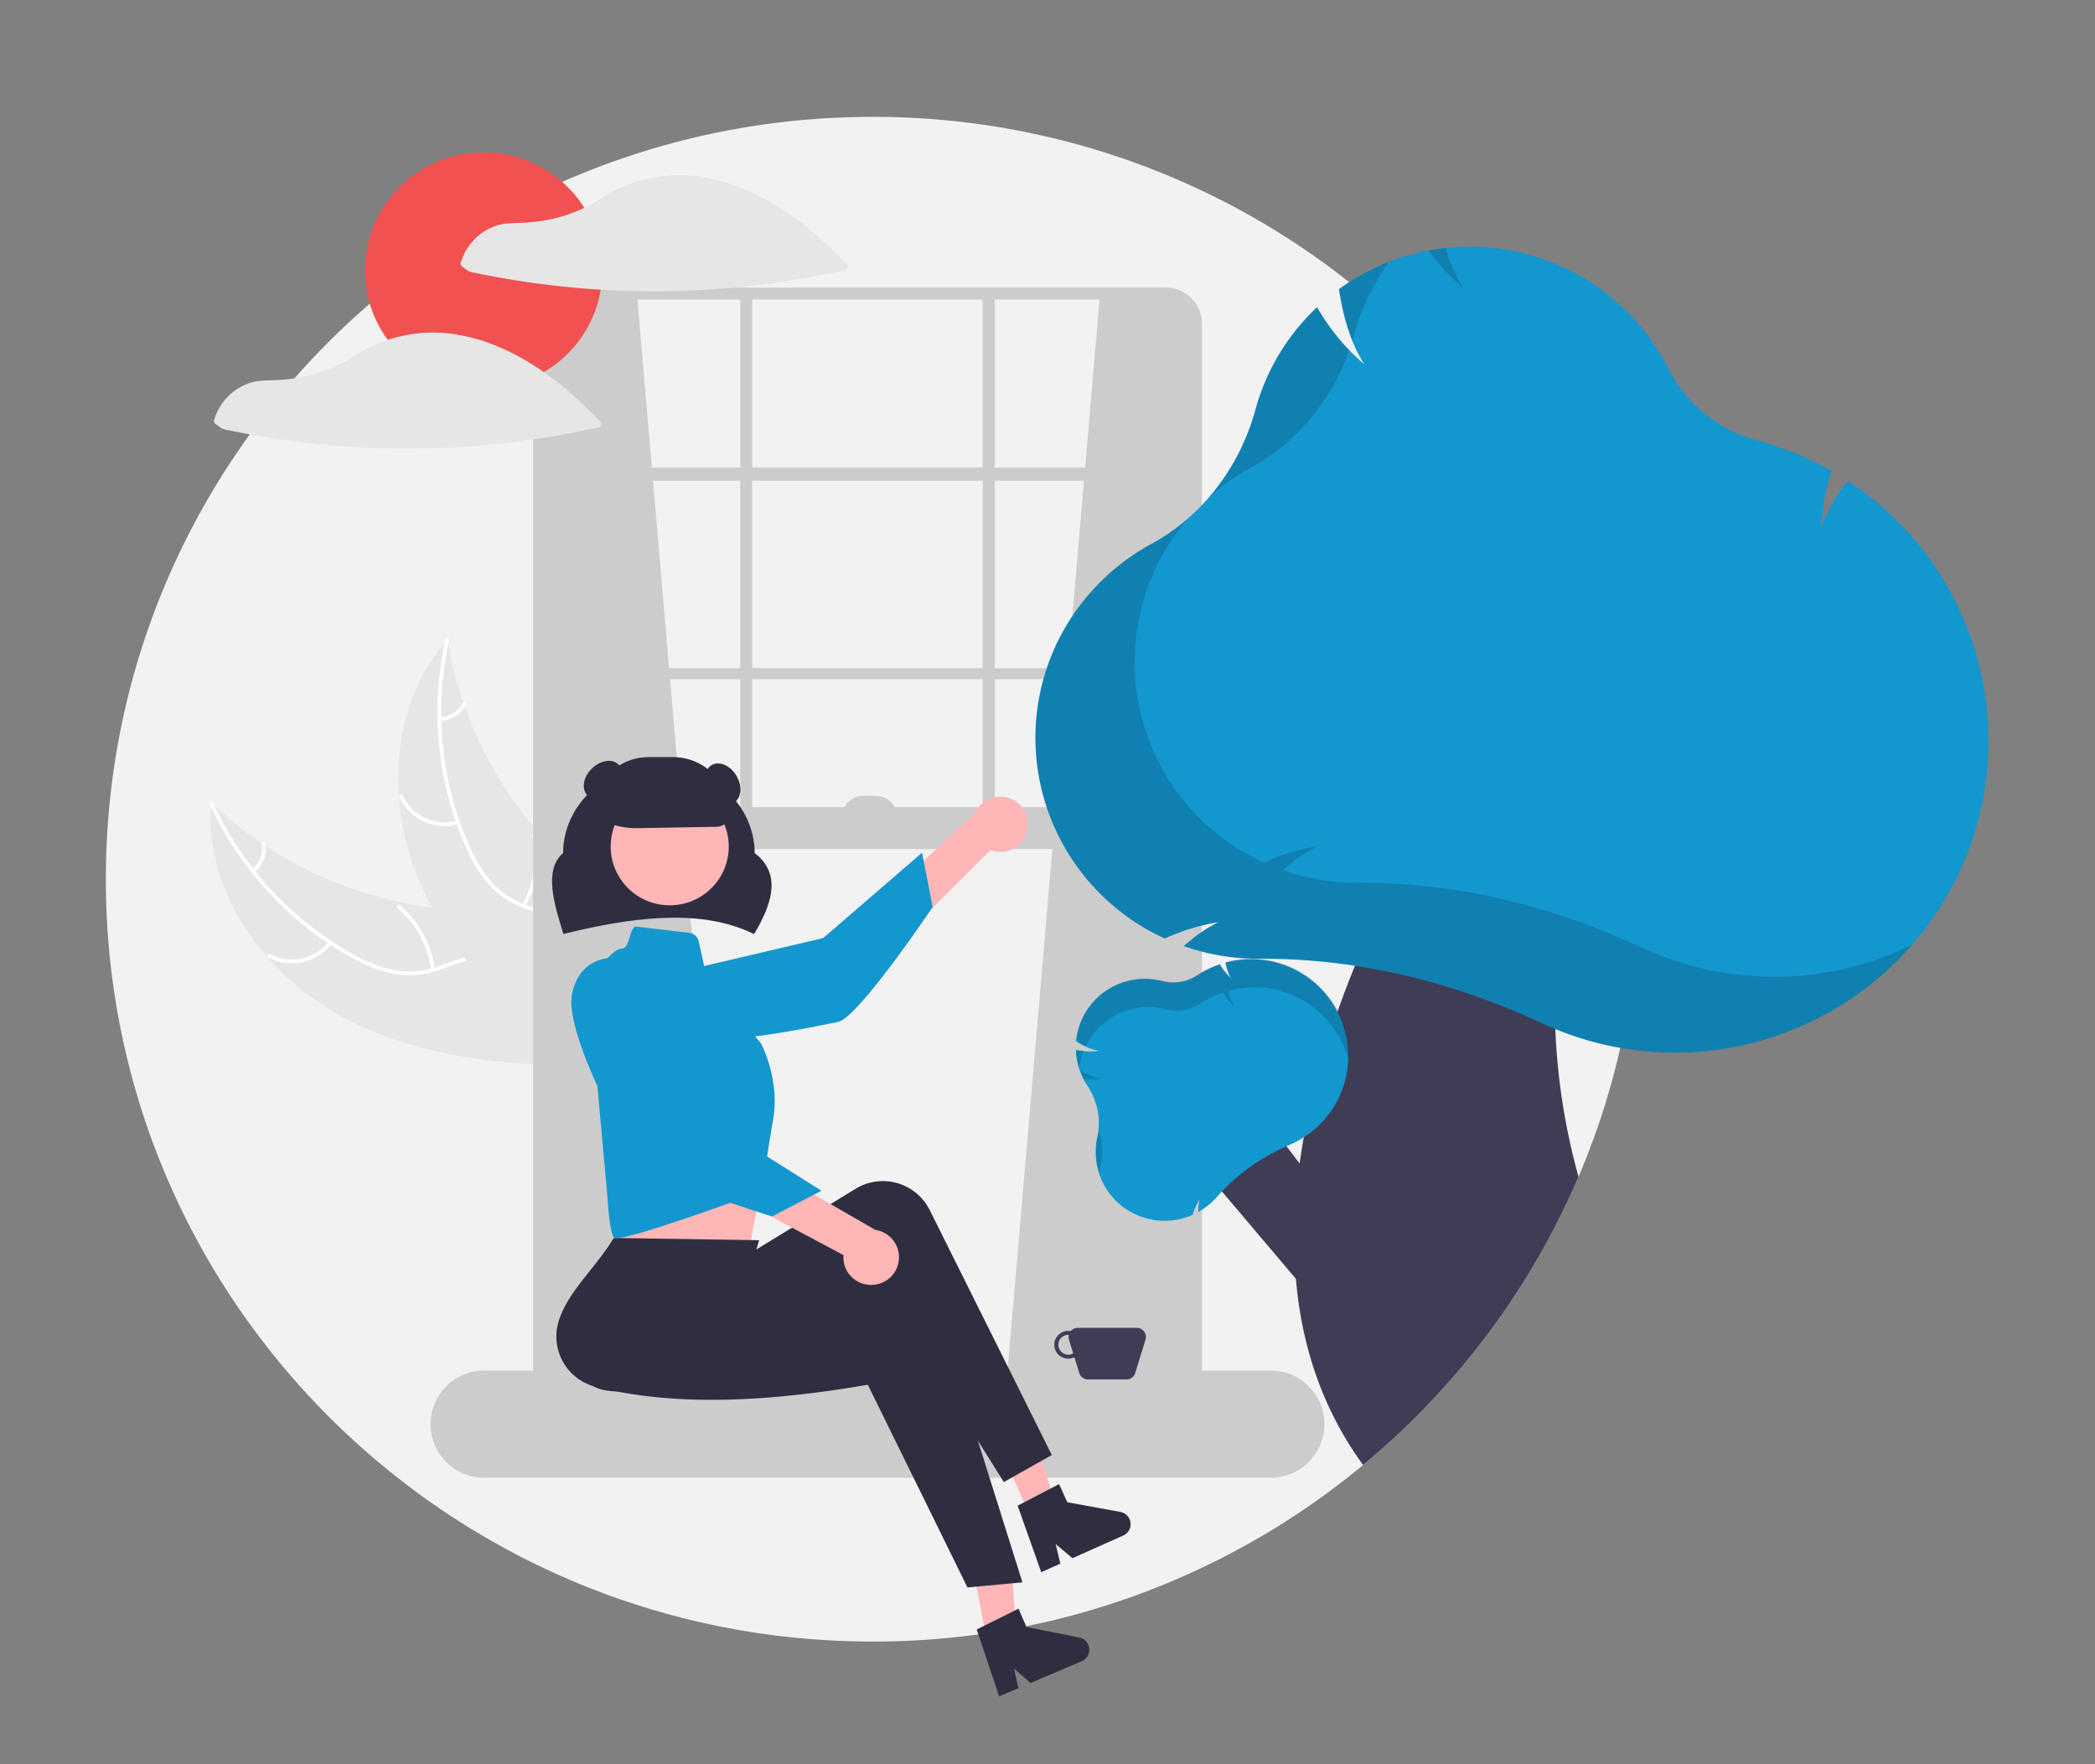 <svg xmlns="http://www.w3.org/2000/svg" xmlns:xlink="http://www.w3.org/1999/xlink" width="950" height="800" viewBox="0 0 950 800">
  <rect x="0" y="0" width="950" height="800" fill="#808080" stroke="none"/>
  <defs>
    <clipPath id="clip-welcome">
      <rect width="950" height="800"/>
    </clipPath>
  </defs>
  <g id="welcome" clip-path="url(#clip-welcome)">
    <g id="welcome-2" data-name="welcome" transform="translate(48 53.001)">
      <path id="Path_1" data-name="Path 1" d="M823.779,397.87q0,15.1-1.276,29.887-1,11.545-2.743,22.884-1.847,12-4.527,23.721v.009q-1.752,7.71-3.848,15.295A339.327,339.327,0,0,1,796.294,532.8q-1.955,4.578-4.038,9.092a340.135,340.135,0,0,1-17.617,33.254,347.505,347.505,0,0,1-67.31,80.885q-4.291,3.794-8.7,7.463a347.4,347.4,0,0,1-222.49,80.057c-192,0-347.64-154.766-347.64-345.685S284.14,52.185,476.139,52.185A347.343,347.343,0,0,1,692.3,127.128q4.318,3.4,8.528,6.959a349.171,349.171,0,0,1,38.231,37.629h.009a343.206,343.206,0,0,1,84.71,226.154Z" transform="translate(-128.499 -52.185)" fill="#f2f2f2"/>
      <path id="Path_2" data-name="Path 2" d="M236.088,492.051c-33.117-19.6-58.112-56.228-54.867-94.413A178.041,178.041,0,0,0,292.876,446.3c16.135.948,34.18.332,46.056,11.233,7.39,6.783,10.83,16.994,11.395,26.979s-1.447,19.916-3.448,29.717l.689,2.4C309.029,516.773,269.2,511.651,236.088,492.051Z" transform="translate(-133.465 -86.654)" fill="#e6e6e6"/>
      <path id="Path_3" data-name="Path 3" d="M181.965,397.535A151.235,151.235,0,0,0,245.045,466a65.572,65.572,0,0,0,19.041,7.493,37.686,37.686,0,0,0,19.666-1.549c5.915-1.984,11.735-4.694,18.033-5.213a23.027,23.027,0,0,1,17.611,6.459c5.907,5.457,9.49,12.7,12.747,19.9,3.616,8,7.244,16.362,14.176,22.114.84.7-.3,1.952-1.135,1.256-12.061-10.007-14.03-26.765-23.671-38.551-4.5-5.5-10.691-9.684-18.048-9.573-6.433.1-12.437,2.886-18.409,4.946a40.21,40.21,0,0,1-19.173,2.227,60.645,60.645,0,0,1-19.26-6.737,147.162,147.162,0,0,1-36.663-27.657,153.559,153.559,0,0,1-29.613-43.063c-.453-.986,1.168-1.495,1.618-.515Z" transform="translate(-133.401 -86.591)" fill="#fff"/>
      <path id="Path_4" data-name="Path 4" d="M238.565,468.46a22.853,22.853,0,0,1-28.8,6.262c-.963-.514-.205-2.026.759-1.511a21.161,21.161,0,0,0,26.782-5.88C237.96,466.464,239.219,467.6,238.565,468.46Z" transform="translate(-136.152 -93.577)" fill="#fff"/>
      <path id="Path_5" data-name="Path 5" d="M289.781,478.538A43.573,43.573,0,0,0,274.5,450.6c-.837-.7.3-1.955,1.135-1.256a45.321,45.321,0,0,1,15.842,29.106c.134,1.081-1.563,1.165-1.7.09Z" transform="translate(-142.296 -91.793)" fill="#fff"/>
      <path id="Path_6" data-name="Path 6" d="M201.818,429.8a12.778,12.778,0,0,0,4.336-11.371c-.147-1.079,1.55-1.162,1.7-.09a14.318,14.318,0,0,1-4.769,12.59.881.881,0,0,1-1.2.064.845.845,0,0,1-.064-1.193Z" transform="translate(-135.421 -88.644)" fill="#fff"/>
      <path id="Path_7" data-name="Path 7" d="M297.321,315.46c.111.671.222,1.342.346,2.019a168.01,168.01,0,0,0,6.805,26.53c.22.672.454,1.35.693,2.014a177.706,177.706,0,0,0,33.12,56.631,173.32,173.32,0,0,0,18.734,18.5c9.264,7.852,19.936,15.632,25.876,25.77a29.594,29.594,0,0,1,1.693,3.26l-25.227,57.223c-.123.1-.233.209-.356.311l-.9,2.331c-.367-.269-.741-.556-1.107-.826-.213-.155-.421-.323-.634-.479-.14-.108-.281-.216-.413-.3-.047-.036-.093-.072-.127-.1-.133-.089-.247-.186-.367-.269q-3.145-2.4-6.268-4.849c-.013-.006-.013-.006-.021-.024-15.829-12.488-30.748-26.4-43.07-42.121-.371-.473-.755-.951-1.114-1.451a164.792,164.792,0,0,1-14.712-22.584,145.377,145.377,0,0,1-6.308-13.349,120.649,120.649,0,0,1-8.681-36.9c-1.85-25.273,4.45-50.854,20.776-69.886C296.478,316.416,296.89,315.942,297.321,315.46Z" transform="translate(-142.368 -78.455)" fill="#e6e6e6"/>
      <path id="Path_8" data-name="Path 8" d="M299.857,315.833a150.129,150.129,0,0,0,8.915,92.427,64.924,64.924,0,0,0,10.666,17.382,37.51,37.51,0,0,0,16.641,10.537c5.924,1.958,12.212,3.278,17.555,6.633a22.813,22.813,0,0,1,10.15,15.7c1.413,7.894-.112,15.821-1.873,23.523-1.956,8.551-4.123,17.4-2.071,26.144.249,1.059-1.419,1.381-1.667.323-3.571-15.211,5-29.77,4.442-44.952-.262-7.084-2.673-14.133-8.614-18.449-5.195-3.774-11.678-5.141-17.693-7.072a40.051,40.051,0,0,1-16.657-9.7,60.056,60.056,0,0,1-11.3-16.91,145.785,145.785,0,0,1-12.528-44.033,152.746,152.746,0,0,1,2.429-52.112c.235-1.059,1.837-.494,1.6.557Z" transform="translate(-144.23 -78.38)" fill="#fff"/>
      <path id="Path_9" data-name="Path 9" d="M302.321,406.989a22.812,22.812,0,0,1-26.79-12.245c-.458-.987,1.063-1.741,1.521-.753A21.123,21.123,0,0,0,302,405.331c1.051-.3,1.37,1.361.325,1.658Z" transform="translate(-142.413 -86.244)" fill="#fff"/>
      <path id="Path_10" data-name="Path 10" d="M336.937,445.381a43.427,43.427,0,0,0,4.716-31.456c-.245-1.06,1.422-1.382,1.667-.323a45.171,45.171,0,0,1-4.974,32.723c-.548.943-1.954-.006-1.409-.944Z" transform="translate(-148.224 -88.182)" fill="#fff"/>
      <path id="Path_11" data-name="Path 11" d="M295.851,353.854A12.9,12.9,0,0,0,306.2,347.37c.535-.949,1.941,0,1.409.944a14.451,14.451,0,0,1-11.431,7.2.878.878,0,0,1-1-.667.849.849,0,0,1,.671-.991Z" transform="translate(-144.281 -81.599)" fill="#fff"/>
      <path id="Path_12" data-name="Path 12" d="M390.049,141.124,432.6,636.418l-85.1,6.362V147.426C357.639,140.754,372.2,139.71,390.049,141.124Z" transform="translate(-149.236 -61.005)" fill="#ccc"/>
      <path id="Path_13" data-name="Path 13" d="M622.049,141.124,579.5,636.418l85.1,6.362V147.426C654.458,140.754,639.9,139.71,622.049,141.124Z" transform="translate(-171.203 -61.005)" fill="#ccc"/>
      <path id="Path_14" data-name="Path 14" d="M629.416,663.014H358.863A16.336,16.336,0,0,1,342.5,646.742V154.457a16.336,16.336,0,0,1,16.363-16.271H629.416a16.336,16.336,0,0,1,16.363,16.271V646.742A16.336,16.336,0,0,1,629.416,663.014ZM358.863,143.586a10.913,10.913,0,0,0-10.932,10.87V646.742a10.913,10.913,0,0,0,10.931,10.87H629.416a10.913,10.913,0,0,0,10.932-10.87V154.457a10.913,10.913,0,0,0-10.931-10.87Z" transform="translate(-148.763 -60.766)" fill="#ccc"/>
      <rect id="Rectangle_1" data-name="Rectangle 1" width="298" height="6" transform="translate(197 158.999)" fill="#ccc"/>
      <rect id="Rectangle_2" data-name="Rectangle 2" width="298" height="5" transform="translate(197 249.999)" fill="#ccc"/>
      <rect id="Rectangle_3" data-name="Rectangle 3" width="5.432" height="245.76" transform="translate(287.676 80.12)" fill="#ccc"/>
      <rect id="Rectangle_4" data-name="Rectangle 4" width="5.432" height="245.76" transform="translate(397.646 80.12)" fill="#ccc"/>
      <path id="Path_15" data-name="Path 15" d="M672.136,732.3H315.443a24.306,24.306,0,1,1,0-48.612H672.136a24.306,24.306,0,1,1,0,48.612Z" transform="translate(-143.886 -115.196)" fill="#ccc"/>
      <rect id="Rectangle_5" data-name="Rectangle 5" width="297" height="19" transform="translate(198 312.999)" fill="#ccc"/>
      <path id="Path_16" data-name="Path 16" d="M443.611,455.34l-.376-.18c-20.181-9.694-46.608-9.685-85.691.032l-.417.1-.125-.41c-4.134-13.48-8.818-28.748-.019-36.259.123-22.042,19.568-39.941,43.451-39.941s43.32,17.889,43.451,39.926c13.089,9.951,6.851,24.655-.062,36.371Z" transform="translate(-149.661 -84.763)" fill="#2f2e41"/>
      <path id="Path_17" data-name="Path 17" d="M580.316,409.733a12.469,12.469,0,0,1-6.3,8.486,12.6,12.6,0,0,1-10.585.648l-71.318,71.266-6.363-22.128,70.833-66.18a12.6,12.6,0,0,1,23.73,7.908Z" transform="translate(-162.327 -86.356)" fill="#ffb6b6"/>
      <path id="Path_18" data-name="Path 18" d="M395.371,481.153s-6.471,14.581,9.5,23.572,71.767-3.431,80.821-5.166S528.559,447.5,528.559,447.5l-4.782-24.679-44.849,38.714Z" transform="translate(-153.646 -89.167)" fill="#1397cf"/>
      <path id="Path_19" data-name="Path 19" d="M382.453,577.147l.905,17.1s-2.672,15.151-.474,18.421c2.181,3.253,61.7,3.664,61.7,3.664s3.933-21.08,7.32-39.531Z" transform="translate(-152.504 -104.531)" fill="#ffb6b6"/>
      <path id="Path_20" data-name="Path 20" d="M442.022,770.4l12.443-2.5L450.9,717.931l-18.363,3.688Z" transform="translate(-40.956 -71.635)" fill="#ffb6b6"/>
      <path id="Path_21" data-name="Path 21" d="M460.556,698.1l11.567-5.172-15.006-47.816-17.072,7.634Z" transform="translate(-41.667 -64.369)" fill="#ffb6b6"/>
      <path id="Path_22" data-name="Path 22" d="M579.8,712.463l-21.78,12.263L504.307,638.9c-37.708,25.261-74.581,37.359-111.753,43.814-12.568,2.225-25.381,1.1-27.794-11.622q-.169-.892-.27-1.794c-1.484-13.893,15.9-31.7,18.1-48.7l47.566-2.839,5.866,7.478,55.008-33.629a23.688,23.688,0,0,1,32.5,8.17q.545.893,1.013,1.83Z" transform="translate(-150.836 -105.67)" fill="#2f2e41"/>
      <path id="Path_23" data-name="Path 23" d="M565.5,773.064l-24.922,2.3-45.187-91.9c-44.809,7.663-87.082,10.118-123.647.848a23.491,23.491,0,0,1-16.9-28.391q.213-.882.494-1.746c4.376-13.276,15.831-22.67,24.856-37.273l65.922,1-7.363,25.262,64.039-8.24a23.585,23.585,0,0,1,26.27,20.7q.129,1.037.169,2.082Z" transform="translate(-149.868 -108.533)" fill="#2f2e41"/>
      <ellipse id="Ellipse_1" data-name="Ellipse 1" cx="26.768" cy="26.618" rx="26.768" ry="26.618" transform="translate(228.921 304.277)" fill="#ffb6b6"/>
      <path id="Path_24" data-name="Path 24" d="M391.375,460l24.544,2.871a5,5,0,0,1,4.308,3.883l3.9,17.76L448.462,513s8.737,16.29,5.461,34.753-4.716,32.181-4.716,32.181-65.27,24.334-67.454,21.076-2.893-18.057-2.893-18.057L370.121,486.3s9.83-16.29,15.291-16.29C388.936,469.892,388.484,462.005,391.375,460Z" transform="translate(-151.378 -92.876)" fill="#1397cf"/>
      <ellipse id="Ellipse_2" data-name="Ellipse 2" cx="6.232" cy="7.436" rx="6.232" ry="7.436" transform="translate(292.26 478.131)" fill="#6c63ff"/>
      <path id="Path_25" data-name="Path 25" d="M564.693,813.065l18.97-9.453,3.575,8.294,23.988,4.822a5.628,5.628,0,0,1,1.111,10.706l-23.177,9.879-7.531-6.5,1.977,8.869-8.739,3.725Z" transform="translate(-169.801 -127.162)" fill="#2f2e41"/>
      <path id="Path_26" data-name="Path 26" d="M585.2,750.66l18.8-9.784,3.721,8.23,24.069,4.4a5.628,5.628,0,0,1,1.3,10.685l-23,10.283-7.645-6.368,2.133,8.833-8.671,3.877Z" transform="translate(-171.743 -120.902)" fill="#2f2e41"/>
      <path id="Path_27" data-name="Path 27" d="M391.952,406.908a34.389,34.389,0,0,1-19.759-6.2l-.193-.134v-.234a25.758,25.758,0,0,1,25.8-25.656h10.864a25.758,25.758,0,0,1,25.8,25.656,5.99,5.99,0,0,1-5.876,5.945l-36.028.618C392.359,406.907,392.155,406.908,391.952,406.908Z" transform="translate(-151.556 -84.364)" fill="#2f2e41"/>
      <path id="Path_46" data-name="Path 46" d="M7.113-.07c3.994.01,7.243,4.457,7.257,9.934s-3.214,9.909-7.208,9.9S-.082,15.306-.1,9.829,3.119-.08,7.113-.07Z" transform="translate(268.639 297.517) rotate(-30)" fill="#2f2e41"/>
      <path id="Path_47" data-name="Path 47" d="M9.83-.11c5.484.015,9.94,3.261,9.951,7.25s-4.426,7.21-9.91,7.194S-.069,11.073-.08,7.084,4.346-.126,9.83-.11Z" transform="translate(213.431 302.61) rotate(-45)" fill="#2f2e41"/>
      <path id="Path_28" data-name="Path 28" d="M640.93,662.185H614.211a4.147,4.147,0,0,0-3.167,1.456,6.348,6.348,0,0,0-6.726,3.213,6.274,6.274,0,0,0,1.013,7.351,6.362,6.362,0,0,0,7.347,1.295l2.216,7.161a4.172,4.172,0,0,0,3.99,2.931h17.371a4.172,4.172,0,0,0,3.99-2.931l4.674-15.1a4.133,4.133,0,0,0-.632-3.687A4.183,4.183,0,0,0,640.93,662.185Zm-31.013,12.153a4.5,4.5,0,1,1,0-9c.083,0,.16.02.241.024a4.086,4.086,0,0,0,.063,2.2l1.912,6.18a4.489,4.489,0,0,1-2.217.6Z" transform="translate(-173.482 -113.051)" fill="#3f3d56"/>
      <path id="Path_29" data-name="Path 29" d="M502.3,632.347a12.575,12.575,0,0,1-9.982-3.562,12.423,12.423,0,0,1-3.662-9.9L399.543,571.4l19.492-12.41,84.079,48.484a12.523,12.523,0,0,1-.81,24.873Z" transform="translate(-154.164 -102.754)" fill="#ffb6b6"/>
      <path id="Path_30" data-name="Path 30" d="M382.049,475.825s-15.9-1.98-19.985,15.808,23.9,67.378,28.165,75.505,62.451,25.9,62.451,25.9l22.4-11.636L424.921,549.79Z" transform="translate(-150.577 -94.449)" fill="#1397cf"/>
      <path id="Path_31" data-name="Path 31" d="M378.458,342h5.432a9.931,9.931,0,0,1,9.958,9.9H368.5A9.931,9.931,0,0,1,378.458,342Z" transform="translate(-34.892 -34.125)" fill="#ccc"/>
      <ellipse id="Ellipse_5" data-name="Ellipse 5" cx="53.814" cy="53.511" rx="53.814" ry="53.511" transform="translate(117.51 16.098)" fill="#f25151"/>
      <path id="Path_32" data-name="Path 32" d="M481.414,121.938c-14.242-14.856-30.782-28.408-50.362-35.57a81.321,81.321,0,0,0-16.868-4.215c-.046-.006-.09,0-.136,0a2.5,2.5,0,0,0-.284-.056,65.291,65.291,0,0,0-24.1,1.447,66.844,66.844,0,0,0-11.222,3.888,98.283,98.283,0,0,0-10.53,5.934A68.73,68.73,0,0,1,344.64,102a78.711,78.711,0,0,1-12.5,1.22c-3.637.073-7.067.2-10.514,1.5a25.149,25.149,0,0,0-15.368,16.547,1.623,1.623,0,0,0,.727,1.777c.932.664,1.841,1.417,2.82,2.009a8.838,8.838,0,0,0,2.755.747q2.336.49,4.677.952,8.627,1.7,17.325,3.009,17.6,2.65,35.393,3.733a396.3,396.3,0,0,0,71.235-2.129,397.48,397.48,0,0,0,39.522-6.8,1.585,1.585,0,0,0,.7-2.631Z" transform="translate(-145.327 -55.118)" fill="#e6e6e6"/>
      <path id="Path_33" data-name="Path 33" d="M307.505,165.624a81.323,81.323,0,0,0-16.868-4.215c-.046-.006-.09,0-.136,0a2.5,2.5,0,0,0-.285-.056,65.291,65.291,0,0,0-24.1,1.447,66.843,66.843,0,0,0-11.222,3.887,98.288,98.288,0,0,0-10.53,5.934,68.73,68.73,0,0,1-23.269,8.632,78.706,78.706,0,0,1-12.5,1.22c-3.637.073-7.068.2-10.514,1.5a25.149,25.149,0,0,0-15.368,16.547,1.623,1.623,0,0,0,.727,1.777c.932.664,1.841,1.417,2.82,2.009a8.839,8.839,0,0,0,2.755.747q2.336.49,4.677.952,8.627,1.7,17.325,3.009,17.6,2.65,35.393,3.733a396.3,396.3,0,0,0,71.235-2.129,397.484,397.484,0,0,0,39.522-6.8,1.585,1.585,0,0,0,.7-2.63C343.626,186.338,327.086,172.785,307.505,165.624Z" transform="translate(-133.628 -63.026)" fill="#e6e6e6"/>
      <path id="Path_34" data-name="Path 34" d="M612.98,551.107,571.6,497.048l-32.653,18.359,69.194,81.706Z" transform="translate(-51.031 -49.595)" fill="#3f3d56"/>
      <path id="Path_35" data-name="Path 35" d="M842.137,498.077a294.934,294.934,0,0,0,10.52,66.986q-1.955,4.577-4.038,9.092A340.169,340.169,0,0,1,831,607.409a347.508,347.508,0,0,1-67.31,80.885q-4.291,3.794-8.7,7.463c-16.757-22.974-25.8-48.324-29.377-74.412-.453-3.313-.824-6.662-1.1-9.992v-.018a211.937,211.937,0,0,1-.661-24.342c.009-.648.027-1.305.054-1.963a260.536,260.536,0,0,1,2.29-25.989v-.009c.136-.99.272-1.981.425-2.971.435-2.971.923-5.941,1.458-8.894a358.639,358.639,0,0,1,12.982-50.223v-.009c.154-.477.308-.945.48-1.413.6-1.783,1.2-3.547,1.829-5.311a3.083,3.083,0,0,1,.145-.405q1.208-3.457,2.471-6.86.34-.945.706-1.89c.951-2.53,1.919-5.041,2.906-7.517.308-.792.625-1.584.942-2.368.244-.6.48-1.206.733-1.8v-.009q2.159-5.307,4.373-10.407c4.137-9.56,8.392-18.554,12.539-26.845l.009-.009c17.21-34.325,32.854-56.615,32.854-56.615l58.746,18.9c-7.007,12.36-12.43,30.59-15.4,52.1a289.209,289.209,0,0,0-2.254,51.583Z" transform="translate(-184.862 -84.444)" fill="#3f3d56"/>
      <path id="Path_36" data-name="Path 36" d="M734.137,502.654c-.344-.8-.733-1.584-1.132-2.368a44.353,44.353,0,0,0-7.885-10.8c-.471-.477-.96-.954-1.467-1.4a44.284,44.284,0,0,0-41.174-10.136l-.036.018-.272.072.063.306a25.339,25.339,0,0,0,1.177,4.186c.136.369.29.72.443,1.071.063.162.145.306.217.468,0,0-.009.009.009.009,0,.009.009.018.009.027.172.333.335.675.516,1-.371-.351-.724-.711-1.068-1.08-.335-.342-.643-.7-.951-1.062a29.847,29.847,0,0,1-2.852-3.907l-.145-.243-.254.1a44.566,44.566,0,0,0-9.7,4.726l-.326.216a19.832,19.832,0,0,1-15.852,2.575,31.581,31.581,0,0,0-24.978,4.06,31,31,0,0,0-6.5,5.635c-.163.189-.326.387-.489.576-.344.414-.67.837-.987,1.269a30.744,30.744,0,0,0-6.038,15.511l-.018.207.172.117a26.984,26.984,0,0,0,10.176,4.213,30.614,30.614,0,0,1-6.917.171h-.009a28.172,28.172,0,0,1-3.114-.432l-.19-.036h-.009l-.235-.045.036.432A30.848,30.848,0,0,0,619.4,533.54l.091.126a1.255,1.255,0,0,1,.091.144,32.338,32.338,0,0,1,3.187,6.221,29.477,29.477,0,0,1,1.34,17.023,31.128,31.128,0,0,0,28.128,37.926c.751.063,1.512.1,2.272.1a31.366,31.366,0,0,0,12.647-2.62l.145-.054.036-.162a30.387,30.387,0,0,1,3.2-7,21.112,21.112,0,0,0-.67,5.284v.594l.516-.3c.444-.261.9-.54,1.3-.8a31.842,31.842,0,0,0,6.582-5.689c.751-.864,1.512-1.7,2.309-2.539l.009-.009c1.548-1.638,3.187-3.241,4.889-4.771a91.369,91.369,0,0,1,11.588-8.8,100.052,100.052,0,0,1,12.792-6.914h.009c.5-.234,1-.459,1.5-.675a44.212,44.212,0,0,0,6.346-3.385c.072-.045.136-.081.2-.126a43.786,43.786,0,0,0,16.223-54.463Z" transform="translate(-174.5 -94.521)" fill="#1397cf"/>
      <path id="Path_37" data-name="Path 37" d="M626.564,578.46a30.884,30.884,0,0,0-.561,3.316,31.275,31.275,0,0,1-.708-16.363c.189-.829.33-1.669.44-2.512A29.352,29.352,0,0,1,626.564,578.46Z" transform="translate(-175.467 -103.144)" opacity="0.15"/>
      <path id="Path_38" data-name="Path 38" d="M626.5,536.357a30.62,30.62,0,0,1-8.086.038,31.053,31.053,0,0,1-1.817-4.091,26.613,26.613,0,0,0,9.9,4.053Z" transform="translate(-174.716 -100.091)" opacity="0.15"/>
      <path id="Path_39" data-name="Path 39" d="M618.005,522.43a31.16,31.16,0,0,0-1.957,7.837,30.787,30.787,0,0,1-1.45-7.893l-.022-.432.427.082Q616.493,522.3,618.005,522.43Z" transform="translate(-174.525 -99.057)" opacity="0.15"/>
      <path id="Path_40" data-name="Path 40" d="M628.748,490.186a31.5,31.5,0,0,1,24.963-4.065,19.8,19.8,0,0,0,15.861-2.571l.327-.214a44.436,44.436,0,0,1,9.7-4.737l.261-.09.143.234a29.843,29.843,0,0,0,4.867,6.054,22.78,22.78,0,0,1-2.37-6.761l-.062-.312.309-.081a44.3,44.3,0,0,1,39.113,8.371,43.753,43.753,0,0,1,16.216,36.37,44.137,44.137,0,0,0-54.061-31.694l-.309.081.062.312a22.777,22.777,0,0,0,2.37,6.761,29.849,29.849,0,0,1-4.867-6.054l-.143-.234-.261.09a44.432,44.432,0,0,0-9.7,4.737l-.327.214a19.8,19.8,0,0,1-15.861,2.571,31.342,31.342,0,0,0-36.031,16.588,37.99,37.99,0,0,1-4.068-2.26l-.177-.112.021-.207a30.958,30.958,0,0,1,14.023-22.99Z" transform="translate(-174.537 -94.491)" opacity="0.15"/>
      <path id="Path_41" data-name="Path 41" d="M963.361,224.386l-.86-.567-.625.81a73.56,73.56,0,0,0-11.4,20.066,95.615,95.615,0,0,1,4.364-24.567l.272-.837-.779-.441A143.207,143.207,0,0,0,922.2,205.6l-1.222-.324a63.348,63.348,0,0,1-39.97-32.66A100.95,100.95,0,0,0,780.126,118.16h-.009c-.217.018-.444.045-.661.072-.371.036-.733.081-1.1.126-.742.1-1.467.2-2.191.306-.616.09-1.24.189-1.856.3-.326.045-.643.1-.96.162s-.643.108-.96.171h-.009a100.248,100.248,0,0,0-17.8,5.086h-.009v.009l-1.458.567q-2.254.918-4.472,1.944c-.335.153-.661.315-1,.468-.09.045-.19.09-.281.144-.951.45-1.892.918-2.825,1.413-.136.063-.272.135-.407.207l-.869.459q-2.865,1.539-5.631,3.268c-.154.09-.3.18-.453.279s-.335.216-.5.324c-.1.054-.2.126-.3.189-.281.171-.552.351-.824.54-.543.351-1.086.711-1.62,1.08-.552.369-1.1.756-1.639,1.143l-.543.387.1.666c.091.549.172,1.1.272,1.638s.181,1.071.281,1.6c.154.891.326,1.773.5,2.629.118.567.226,1.125.353,1.674q.177.851.38,1.7c.263,1.17.543,2.3.842,3.421.145.558.3,1.116.462,1.665.091.333.181.666.281.99l.217.675c.018.072.036.153.063.234a2.128,2.128,0,0,0,.072.225q.149.5.3.972c.054.171.109.342.172.5.127.387.263.783.4,1.161.145.432.3.864.453,1.287.036.108.073.207.109.315.027.081.054.162.091.243s.072.189.109.279c.154.405.308.819.471,1.224.054.144.109.3.172.441a64.348,64.348,0,0,0,5.387,10.533q-3.517-3-6.772-6.356a97.038,97.038,0,0,1-9.234-11.082c-.226-.306-.453-.621-.661-.936-.425-.6-.842-1.206-1.249-1.818-.435-.63-.851-1.287-1.258-1.935-.272-.432-.543-.873-.806-1.305-.263-.414-.507-.819-.742-1.233l-.706-1.206h-.009v.009l-1,.972c-.4.387-.8.774-1.186,1.161a99.919,99.919,0,0,0-25.593,43.8l-.136.5-.136.513c-.263.918-.525,1.809-.806,2.719v.009c-.272.9-.561,1.8-.869,2.683-.281.837-.57,1.665-.878,2.494q-.149.419-.326.837c-.19.54-.4,1.071-.607,1.611-.1.243-.2.5-.3.738-.244.594-.489,1.188-.733,1.773-.036.09-.081.189-.127.279-.072.18-.154.36-.226.531-.19.432-.389.873-.579,1.305-.136.279-.263.567-.389.846-.054.126-.118.252-.172.378-.335.72-.679,1.431-1.041,2.134-.407.828-.824,1.656-1.267,2.467-.389.756-.8,1.494-1.222,2.233-.733,1.305-1.5,2.6-2.3,3.862-.308.486-.616.972-.932,1.458-.073.117-.145.234-.217.342-.263.423-.534.828-.815,1.242-.19.279-.38.558-.57.828-.317.486-.652.954-1,1.413-.091.144-.19.279-.29.414-.507.7-1.014,1.386-1.53,2.071-.018.009-.018.018-.027.027s-.018.009-.027.018c-.226.3-.453.594-.688.882-.308.423-.643.837-.978,1.242-.543.684-1.114,1.377-1.693,2.052-.018.018-.027.036-.045.045a96.164,96.164,0,0,1-9.723,9.83c-.063.054-.109.108-.172.153-.489.423-.978.846-1.485,1.26l-.625.513c-.344.288-.7.576-1.041.837a.718.718,0,0,1-.136.108c-.308.252-.607.486-.914.72-.371.3-.742.576-1.123.855Q655.2,247.2,652.368,249c-.281.189-.579.378-.869.558-.172.108-.344.216-.507.306-.688.423-1.376.837-2.064,1.233s-1.394.792-2.091,1.17c-1.494.81-2.969,1.656-4.409,2.539-.724.45-1.448.9-2.164,1.359q-4.264,2.755-8.211,5.9a100.083,100.083,0,0,0-7.559,6.671q-.448.432-.9.891c-.6.585-1.177,1.179-1.729,1.773-.887.909-1.738,1.845-2.58,2.791a101.2,101.2,0,0,0-11.733,16.222,95.146,95.146,0,0,0-4.6,8.9c-1.041,2.278-1.992,4.609-2.852,6.968q-.856,2.363-1.6,4.771c-.245.8-.48,1.611-.706,2.422-.77,2.746-1.412,5.518-1.937,8.3q-.638,3.349-1.032,6.707c-.136,1.125-.244,2.251-.344,3.367q-.35,4.115-.357,8.239a99.666,99.666,0,0,0,3,24.466q.665,2.647,1.476,5.266c.272.873.561,1.737.851,2.6q1.1,3.241,2.435,6.419.8,1.9,1.684,3.781a100.408,100.408,0,0,0,14.2,22.109q1.4,1.661,2.888,3.268c.009,0,0,.009,0,.009a100.137,100.137,0,0,0,7.813,7.6h.009q1.643,1.445,3.341,2.8c.009-.009.009,0,.009,0,1.141.918,2.291,1.8,3.467,2.656q.883.635,1.793,1.269,1.779,1.256,3.63,2.422h.009q1.847,1.188,3.748,2.269c2.544,1.449,5.151,2.809,7.831,4.042l.453.207.462-.207a99.443,99.443,0,0,1,13.254-4.834c1-.288,2-.549,3-.8q3.775-.932,7.6-1.566a62.646,62.646,0,0,0-7.188,4.2c-1.783,1.2-3.54,2.5-5.305,3.943-.589.477-1.177.972-1.765,1.476l-1.467,1.26,1.838.6c.67.216,1.34.432,2.01.63.914.288,1.82.549,2.707.792q2.906.81,5.848,1.431l1.43.3c.932.18,1.874.36,2.816.522a.623.623,0,0,0,.118.018c.978.162,1.965.315,2.942.45q2.729.392,5.459.621c.2.027.4.036.607.045.444.036.878.072,1.322.1.978.063,1.964.108,2.951.144.072,0,.136.009.208.009.5.018,1,.036,1.494.045,0,0,0,.009.009,0,.5.009,1,.018,1.494.018h2.752c.516,0,1.032.009,1.557.009.724,0,1.458.009,2.182.018.19,0,.389.009.589.009,1.159.018,2.318.045,3.476.072.072,0,.145.009.217.009,1.159.036,2.318.072,3.476.126.254.009.507.018.77.036q1.67.068,3.341.162c.317.018.643.045.969.063.842.045,1.693.1,2.535.162.5.027.987.063,1.485.108,2.01.153,4.011.324,6.02.522.67.054,1.34.126,2.01.2q2.689.284,5.4.621c.806.09,1.612.2,2.417.306.091.009.181.018.272.036,1,.135,1.983.27,2.978.414.652.09,1.3.189,1.955.288.67.1,1.34.2,2.01.315.362.054.724.117,1.1.18.869.135,1.747.279,2.625.441a2.138,2.138,0,0,1,.235.036c1.865.324,3.739.666,5.6,1.035,1.1.207,2.182.423,3.268.648.851.171,1.7.351,2.553.531.145.027.29.063.435.1a.469.469,0,0,0,.1.018c1.285.279,2.58.567,3.866.873q6.695,1.539,13.372,3.421c1.023.279,2.046.576,3.069.873.435.126.86.252,1.285.378.887.261,1.765.522,2.653.8.779.234,1.566.477,2.345.729.489.153.978.306,1.467.468.76.234,1.521.477,2.272.738.643.2,1.276.405,1.91.63.905.3,1.82.6,2.725.927.263.09.534.18.8.279,1.1.378,2.209.765,3.313,1.17,1.077.387,2.155.783,3.223,1.179.742.279,1.485.549,2.218.837.824.315,1.648.63,2.462.954,1.177.459,2.363.927,3.54,1.4,1.086.432,2.164.873,3.25,1.332.2.081.407.162.607.252.941.387,1.883.792,2.815,1.2.607.252,1.2.513,1.8.774q3.911,1.7,7.813,3.52h.009c1.63.765,3.286,1.494,4.952,2.188.389.162.779.324,1.177.477.661.279,1.331.54,2,.81.435.171.869.342,1.313.5.643.252,1.295.5,1.946.729.688.252,1.367.5,2.064.738.245.09.489.171.742.261.806.27,1.611.54,2.426.8.082.027.163.054.254.081.851.27,1.7.54,2.562.792a1.808,1.808,0,0,0,.208.063c.923.279,1.865.549,2.8.81,1.376.378,2.761.738,4.146,1.071.254.063.507.126.76.18.742.18,1.476.351,2.218.513.788.18,1.584.342,2.372.5s1.593.324,2.381.468c.425.081.851.162,1.267.234l1.113.189c.77.135,1.539.252,2.318.378a.177.177,0,0,1,.063.009c.878.135,1.747.261,2.625.369.842.117,1.684.216,2.526.315l.534.054c.7.081,1.394.162,2.091.225l.6.054c.688.063,1.376.126,2.064.171a3.232,3.232,0,0,0,.416.027c.616.054,1.231.1,1.847.126.435.036.86.054,1.295.081l.67.027c.6.036,1.2.054,1.8.072.733.027,1.467.045,2.191.063.878.018,1.765.027,2.644.027h.018c.86,0,1.729-.009,2.589-.027h.326l.951-.027c.489-.009.978-.027,1.458-.045.923-.036,1.838-.081,2.752-.135.362-.018.733-.045,1.1-.063.163-.009.335-.027.5-.036.57-.036,1.132-.072,1.7-.117.588-.045,1.186-.1,1.774-.162.76-.072,1.521-.153,2.281-.234.6-.063,1.2-.135,1.783-.207a1.864,1.864,0,0,0,.235-.036c.57-.063,1.141-.135,1.7-.216.67-.09,1.331-.189,1.992-.288l.208-.027c1.141-.18,2.29-.36,3.44-.567,1.2-.216,2.408-.45,3.6-.693.444-.09.878-.189,1.322-.279.244-.054.5-.1.733-.153.371-.081.733-.162,1.1-.252.063-.009.136-.027.2-.036.507-.108,1-.234,1.512-.36,1.014-.243,2.01-.5,3.006-.765.444-.108.887-.225,1.313-.342.127-.036.254-.072.371-.108q2.757-.77,5.468-1.629c.8-.252,1.584-.513,2.372-.792q2.539-.864,5.034-1.818c.444-.162.887-.342,1.331-.513.652-.261,1.3-.522,1.946-.783.579-.243,1.159-.486,1.747-.738.29-.117.579-.243.869-.369.869-.378,1.738-.765,2.6-1.152.579-.27,1.15-.531,1.72-.8.905-.432,1.8-.873,2.7-1.314.226-.117.444-.234.661-.342.57-.288,1.141-.585,1.72-.873.914-.486,1.829-.972,2.734-1.476.308-.162.607-.333.914-.5q1.494-.837,2.96-1.7,3.245-1.931,6.4-4.033c.525-.342,1.05-.7,1.566-1.053.978-.666,1.937-1.35,2.9-2.035.1-.072.19-.144.29-.207.48-.351.96-.7,1.439-1.062,1-.747,1.983-1.5,2.969-2.278.018-.009.045-.036.073-.054.444-.351.887-.7,1.322-1.053,1.349-1.089,2.68-2.2,3.983-3.34.643-.549,1.277-1.116,1.9-1.683.471-.423.942-.846,1.4-1.278.932-.873,1.847-1.737,2.752-2.62.453-.432.9-.882,1.349-1.332s.9-.9,1.34-1.359c.154-.153.308-.315.462-.477.453-.477.905-.963,1.358-1.44.389-.414.769-.846,1.159-1.278.652-.72,1.313-1.44,1.955-2.17a1.4,1.4,0,0,1,.109-.117c.036-.045.072-.081.1-.117h-.009a140.781,140.781,0,0,0-28.309-209.724Z" transform="translate(-172.588 -58.709)" fill="#1397cf"/>
      <g id="Group_1" data-name="Group 1" transform="translate(421.523 59.443)" opacity="0.15">
        <path id="Path_42" data-name="Path 42" d="M798.764,118.217a70.551,70.551,0,0,0,8.064,18.292,97.6,97.6,0,0,1-15.791-17.148Q794.876,118.639,798.764,118.217Z" transform="translate(-612.756 -118.217)"/>
        <path id="Path_43" data-name="Path 43" d="M700.041,220.882a101.134,101.134,0,0,0-18.675,13.053A102.183,102.183,0,0,0,702.015,195c.048-.172.1-.345.143-.517l.135-.487a99.969,99.969,0,0,1,26.774-44.969l1-.973.708,1.2a97.915,97.915,0,0,0,13.96,18.289C736.527,190.587,720.548,209.763,700.041,220.882Z" transform="translate(-602.371 -121.194)"/>
        <path id="Path_44" data-name="Path 44" d="M753.369,157.276l-.135.487c-.047.172-.1.345-.143.517-.264.947-.546,1.887-.835,2.824a103.839,103.839,0,0,1-5.995-22.88l-.105-.664.549-.39a101.721,101.721,0,0,1,22.272-12.039,100.07,100.07,0,0,0-15.608,32.146Z" transform="translate(-608.506 -118.907)"/>
        <path id="Path_45" data-name="Path 45" d="M646.838,265.925a91.069,91.069,0,0,0,16.548-11.55,99.773,99.773,0,0,0,33.854,155.9l.458.21.457-.205a96.934,96.934,0,0,1,23.862-7.205,68.98,68.98,0,0,0-14.26,9.626l-1.465,1.259,1.838.6c1.586.522,3.172,1,4.714,1.427a102.139,102.139,0,0,0,27.832,3.7c42.732-.272,85.8,9.552,127.995,29.2a144.314,144.314,0,0,0,22.441,8.247A142.205,142.205,0,0,0,991.7,447.753a142.752,142.752,0,0,1-145.524,43.817,144.308,144.308,0,0,1-22.441-8.247c-42.2-19.646-85.263-29.47-128-29.2a102.136,102.136,0,0,1-27.832-3.7c-1.542-.426-3.128-.905-4.714-1.427l-1.837-.6,1.464-1.259a68.98,68.98,0,0,1,14.26-9.626,96.932,96.932,0,0,0-23.862,7.205l-.457.2-.458-.21a99.854,99.854,0,0,1-5.461-178.78Z" transform="translate(-594.109 -131.803)"/>
      </g>
    </g>
  </g>
</svg>
